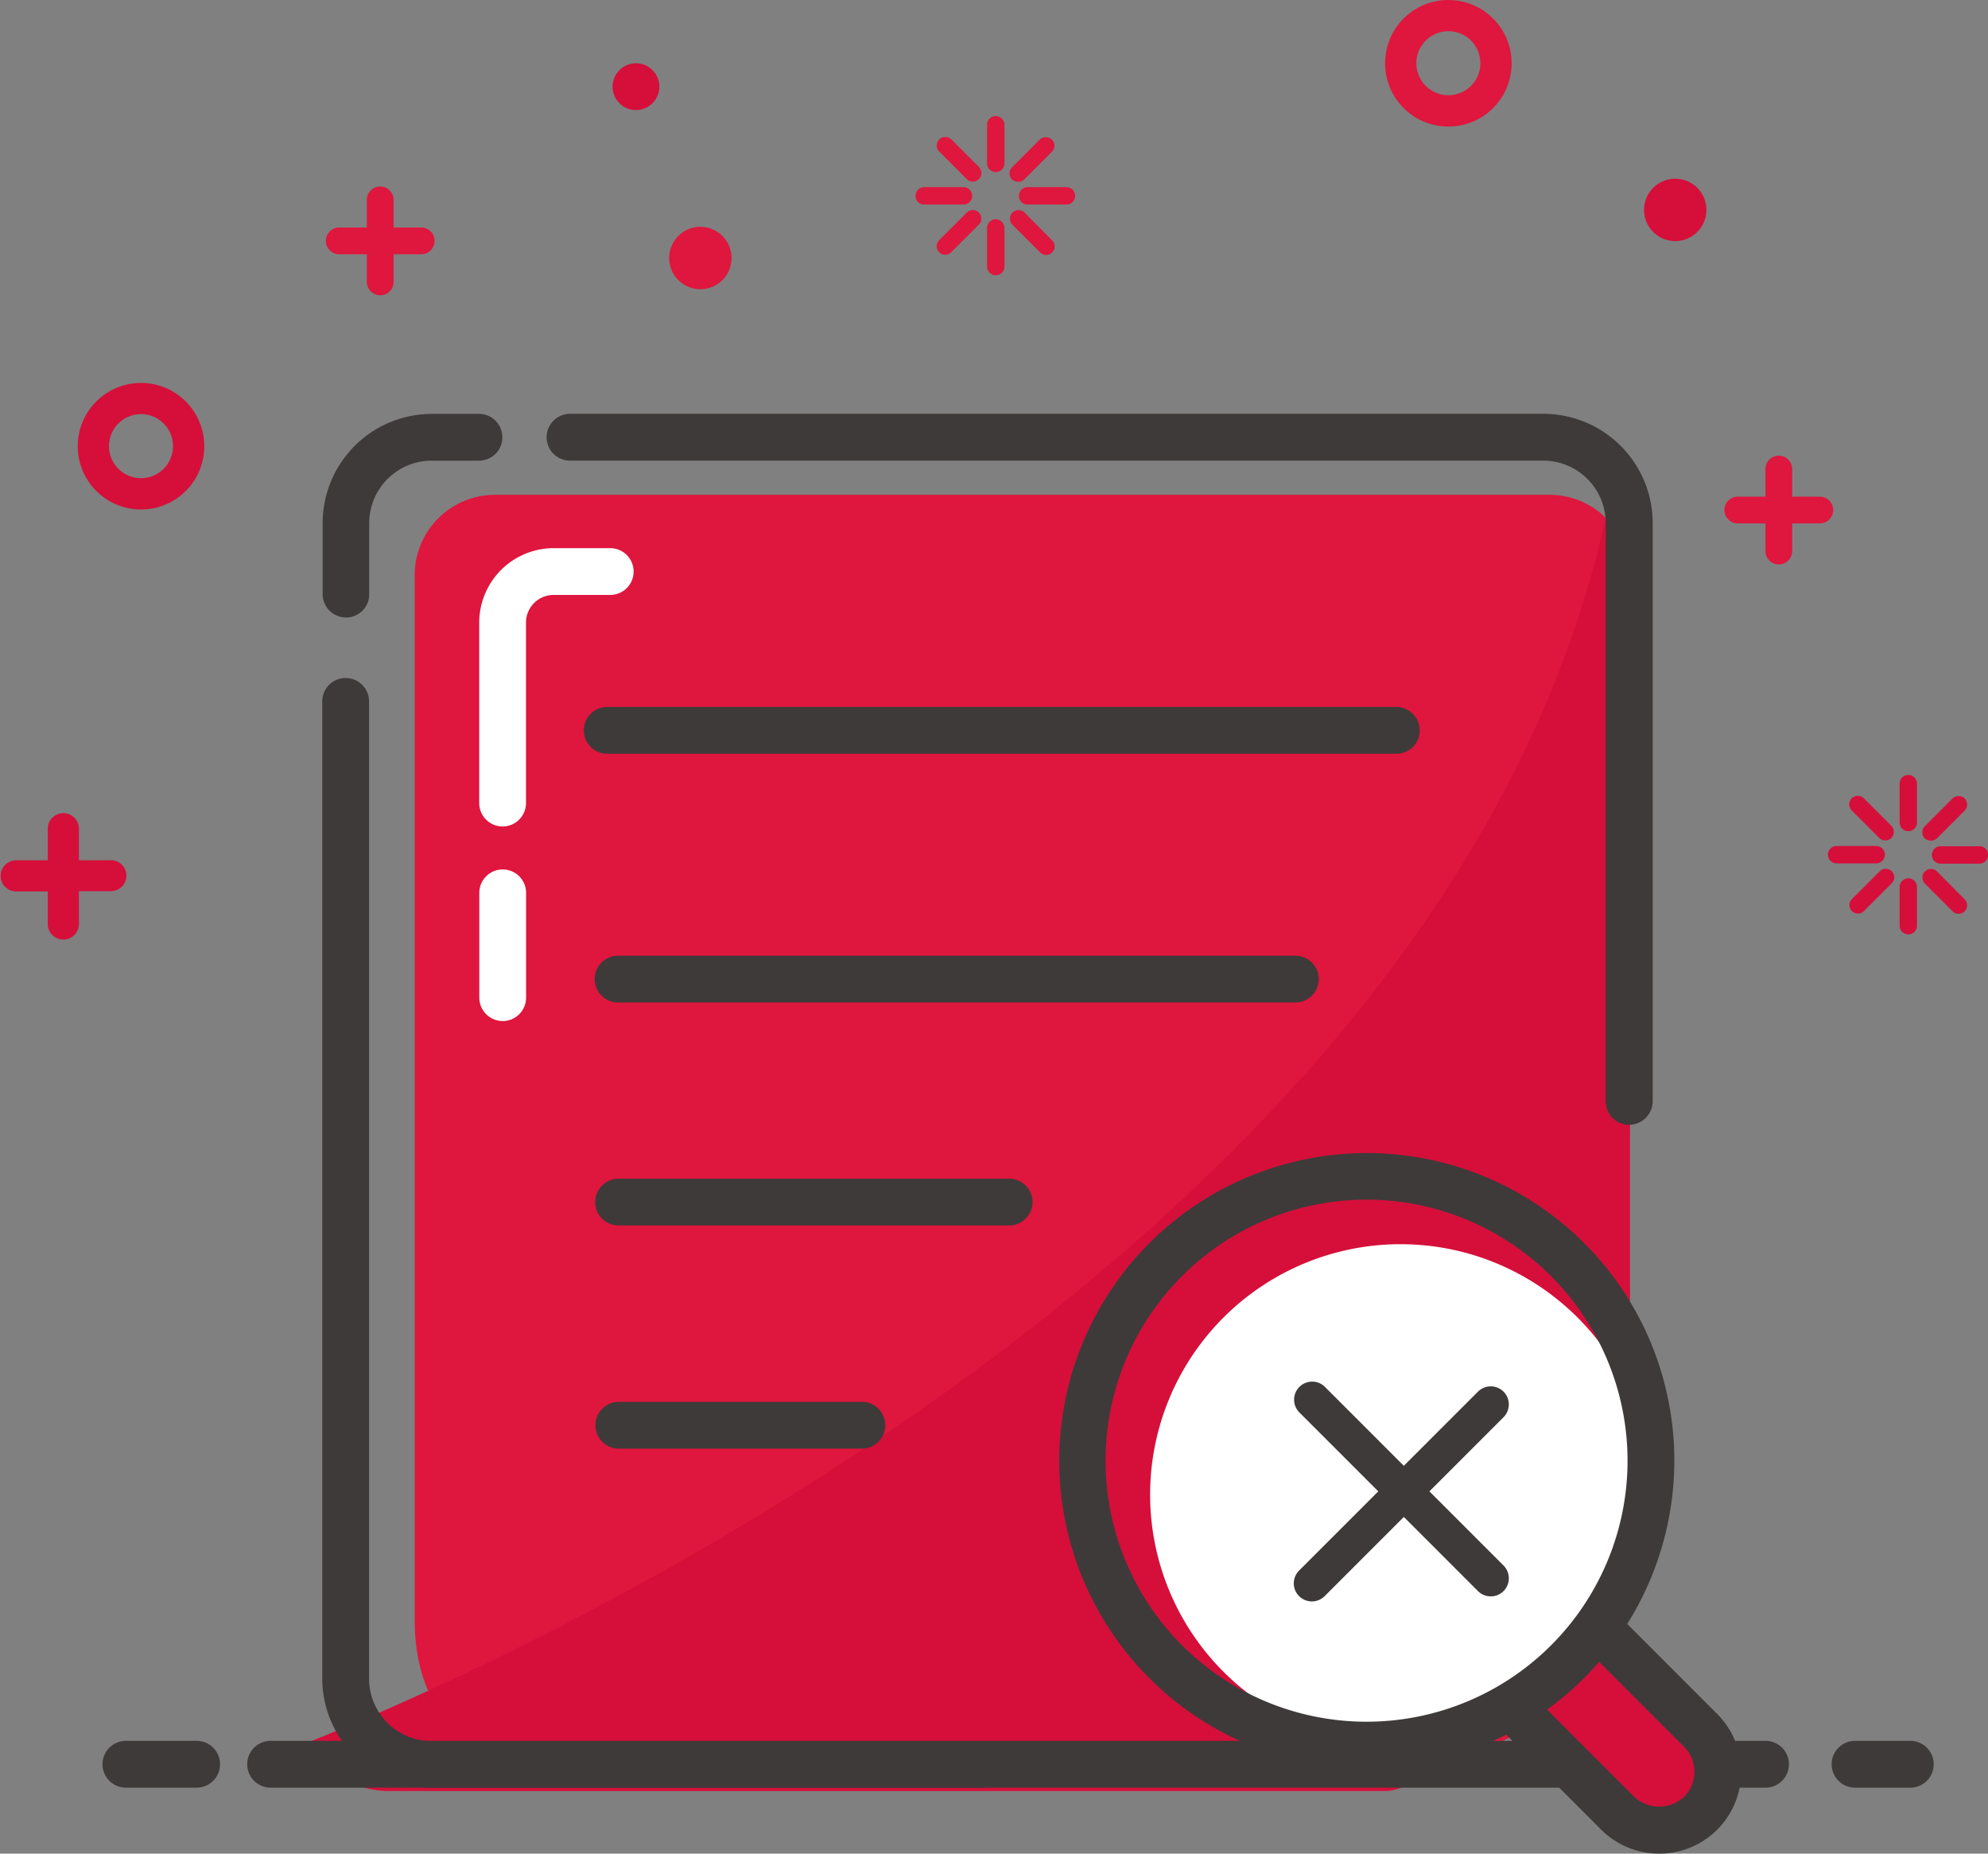 <svg xmlns="http://www.w3.org/2000/svg" width="118" height="110" viewBox="0 0 118 110"><rect x="0" y="0" width="118" height="110" fill="#808080" stroke="none"/><defs><style>.a{fill:#df163d;}.b{fill:#d50f3a;}.c{fill:#3e3a39;}.d{fill:#fcee21;}.e{fill:#fff;}</style></defs><g transform="translate(-64.5 -53.5)"><path class="a" d="M324.205,314.359V281.553a4.749,4.749,0,0,0-4.655-4.853h-62.8a4.766,4.766,0,0,0-4.654,4.853v61.937c0,4.721,2.486,8.542,8.172,8.542h50.657c7.3,0,13.263-6.241,13.263-13.871v-23.8Z" transform="translate(-162.979 -193.834)"/><path class="b" d="M283.42,341.512V279.826a5.109,5.109,0,0,0-1.15-3.226c-9.084,46.109-70.637,71.417-77.17,73.983a5.072,5.072,0,0,0,4.615,2.949h59.213C271.731,353.531,283.42,344.315,283.42,341.512Z" transform="translate(-122.169 -193.747)"/><path class="a" d="M691.955,61.011a3.755,3.755,0,1,1,3.755-3.755A3.753,3.753,0,0,1,691.955,61.011Zm0-5.659a1.9,1.9,0,1,0,1.9,1.9A1.9,1.9,0,0,0,691.955,55.351Z" transform="translate(-541.486)"/><path class="a" d="M219.059,139.633h-1.64v-1.64a.793.793,0,0,0-1.587,0v1.64h-1.64a.793.793,0,0,0,0,1.587h1.64v1.64a.793.793,0,0,0,1.587,0v-1.64h1.64a.793.793,0,0,0,0-1.587Zm83.014,15.973h-1.64v-1.64a.793.793,0,1,0-1.587,0v1.64h-1.64a.793.793,0,1,0,0,1.587h1.64v1.64a.793.793,0,1,0,1.587,0v-1.64h1.64a.793.793,0,0,0,0-1.587Z" transform="translate(-129.557 -72.632)"/><path class="b" d="M71.085,421.53h-1.9v-1.9a.926.926,0,0,0-1.851,0v1.9h-1.9a.926.926,0,0,0,0,1.851h1.9v1.9a.926.926,0,1,0,1.851,0v-1.917h1.9a.919.919,0,1,0,0-1.838Z" transform="translate(0 -316.979)"/><path class="b" d="M341.688,83.288m-1.388,0a1.388,1.388,0,1,0,1.388-1.388A1.388,1.388,0,0,0,340.3,83.288Z" transform="translate(-239.44 -24.645)"/><path class="b" d="M806.951,135.551m-1.851,0a1.851,1.851,0,1,0,1.851-1.851A1.851,1.851,0,0,0,805.1,135.551Z" transform="translate(-643.016 -69.595)"/><path class="a" d="M367.651,157.151m-1.851,0a1.851,1.851,0,1,0,1.851-1.851A1.851,1.851,0,0,0,365.8,157.151Z" transform="translate(-261.579 -88.339)"/><path class="b" d="M103.155,233.111a3.755,3.755,0,1,1,3.755-3.755A3.753,3.753,0,0,1,103.155,233.111Zm0-5.659a1.9,1.9,0,1,0,1.9,1.9A1.9,1.9,0,0,0,103.155,227.451Z" transform="translate(-30.285 -149.376)"/><path class="a" d="M478.929,106.988a.519.519,0,0,0-.727,0,.511.511,0,0,0,0,.714l1.64,1.64a.511.511,0,0,0,.714,0,.519.519,0,0,0,0-.727Zm4.337,4.337a.511.511,0,0,0-.714,0,.519.519,0,0,0,0,.727l1.64,1.64a.5.5,0,0,0,.714-.714Zm-.37-1.825a.511.511,0,0,0,.357-.145l1.64-1.64a.511.511,0,0,0,0-.714.519.519,0,0,0-.727,0l-1.64,1.64a.519.519,0,0,0,0,.727A.632.632,0,0,0,482.9,109.5Zm-3.055,1.825-1.64,1.64a.5.5,0,0,0,.714.714l1.64-1.64a.5.5,0,1,0-.714-.714Zm.317-.992a.516.516,0,0,0-.516-.516h-2.327a.516.516,0,0,0-.516.516.508.508,0,0,0,.516.516h2.327A.516.516,0,0,0,480.159,110.334Zm5.62-.516h-2.327a.516.516,0,0,0-.516.516.508.508,0,0,0,.516.516h2.327a.516.516,0,0,0,0-1.031ZM481.56,105.6a.516.516,0,0,0-.516.516v2.314a.516.516,0,0,0,1.031,0V106.1A.523.523,0,0,0,481.56,105.6Zm0,6.122a.516.516,0,0,0-.516.516v2.314a.516.516,0,0,0,1.031,0v-2.314A.534.534,0,0,0,481.56,111.722Z" transform="translate(-357.955 -45.211)"/><path class="b" d="M889.916,403.188a.519.519,0,0,0-.727,0,.511.511,0,0,0,0,.714l1.64,1.64a.511.511,0,0,0,.714,0,.519.519,0,0,0,0-.727l-1.626-1.626Zm4.337,4.337a.511.511,0,0,0-.714,0,.519.519,0,0,0,0,.727l1.64,1.64a.5.5,0,0,0,.714-.714ZM893.9,405.7a.511.511,0,0,0,.357-.145l1.64-1.64a.511.511,0,0,0,0-.714.519.519,0,0,0-.727,0l-1.64,1.64a.519.519,0,0,0,0,.727A.6.6,0,0,0,893.9,405.7Zm-3.055,1.825-1.64,1.64a.5.5,0,0,0,.714.714l1.64-1.64a.505.505,0,1,0-.714-.714Zm.317-.992a.516.516,0,0,0-.516-.516h-2.327a.516.516,0,1,0,0,1.031h2.327A.516.516,0,0,0,891.159,406.534Zm5.607-.5h-2.327a.516.516,0,0,0,0,1.031h2.327a.516.516,0,0,0,.516-.516A.508.508,0,0,0,896.765,406.031Zm-4.218-4.231a.516.516,0,0,0-.516.516v2.327a.516.516,0,0,0,1.031,0v-2.327A.525.525,0,0,0,892.547,401.8Zm0,6.135a.516.516,0,0,0-.516.516v2.314a.516.516,0,0,0,1.031,0v-2.327A.514.514,0,0,0,892.547,407.935Z" transform="translate(-714.781 -302.312)"/><path class="c" d="M217.807,838.677h-3.282a1.388,1.388,0,0,1,0-2.777h3.282a1.388,1.388,0,0,1,0,2.777Zm-101.718,0h-4.2a1.388,1.388,0,0,1,0-2.777h4.2a1.388,1.388,0,0,1,0,2.777Z" transform="translate(-39.917 -679.091)"/><path class="c" d="M265.618,838.677H176.883a1.388,1.388,0,0,1,0-2.777h88.735a1.388,1.388,0,0,1,0,2.777Z" transform="translate(-96.322 -679.091)"/><path class="c" d="M375.751,281.795a1.388,1.388,0,0,1-1.388-1.388V246.079a3.713,3.713,0,0,0-3.7-3.7H312.888a1.388,1.388,0,1,1,0-2.777h57.785a6.49,6.49,0,0,1,6.479,6.479v34.34A1.406,1.406,0,0,1,375.751,281.795Z" transform="translate(-214.554 -161.545)"/><path class="c" d="M211.188,251.586A1.388,1.388,0,0,1,209.8,250.2v-4.218a6.49,6.49,0,0,1,6.479-6.479h2.8a1.388,1.388,0,0,1,0,2.777h-2.816a3.713,3.713,0,0,0-3.7,3.7V250.2A1.369,1.369,0,0,1,211.188,251.586Z" transform="translate(-126.149 -161.442)"/><path class="c" d="M248.927,424.751H216.279a6.49,6.49,0,0,1-6.479-6.479V360.288a1.388,1.388,0,1,1,2.777,0v58a3.713,3.713,0,0,0,3.7,3.7h32.648a1.382,1.382,0,1,1,0,2.764Z" transform="translate(-126.172 -265.165)"/><path class="d" d="M343.2,493.5h40.2" transform="translate(-242.011 -381.897)"/><path class="c" d="M374.286,485.777h-40.2a1.388,1.388,0,1,1,0-2.777h40.2a1.388,1.388,0,1,1,0,2.777Z" transform="translate(-232.899 -372.785)"/><path class="d" d="M343.2,593.8h23.18" transform="translate(-241.981 -468.952)"/><path class="c" d="M357.268,585.977h-23.18a1.388,1.388,0,1,1,0-2.777h23.18a1.388,1.388,0,1,1,0,2.777Z" transform="translate(-232.869 -459.754)"/><path class="d" d="M343.2,694h14.426" transform="translate(-241.97 -555.92)"/><path class="c" d="M348.515,686.277H334.088a1.388,1.388,0,1,1,0-2.777h14.426a1.388,1.388,0,1,1,0,2.777Z" transform="translate(-232.857 -546.81)"/><path class="d" d="M338.4,381.7h46.849" transform="translate(-237.857 -284.86)"/><path class="c" d="M376.138,373.977H329.288a1.388,1.388,0,0,1,0-2.777h46.836a1.388,1.388,0,0,1,1.388,1.388A1.369,1.369,0,0,1,376.138,373.977Z" transform="translate(-228.746 -275.748)"/><path class="b" d="M753.738,787.4l5.778,5.778A3.478,3.478,0,0,1,754.6,798.1l-5.9-5.9" transform="translate(-594.074 -637.004)"/><path class="c" d="M747.967,791.5a4.841,4.841,0,0,1-3.438-1.415l-5.9-5.9a1.384,1.384,0,0,1,1.957-1.957l5.9,5.9a2.167,2.167,0,0,0,2.962,0,2.107,2.107,0,0,0,0-2.962l-5.778-5.778a1.384,1.384,0,0,1,1.957-1.957l5.778,5.779a4.853,4.853,0,0,1-3.438,8.291Z" transform="translate(-584.984 -628.001)"/><path class="e" d="M597.663,627.863m-14.863,0A14.863,14.863,0,1,0,597.663,613,14.863,14.863,0,0,0,582.8,627.863Z" transform="translate(-450.033 -485.665)"/><path class="c" d="M560.161,608.609a18.254,18.254,0,1,1,18.261-18.248A18.281,18.281,0,0,1,560.161,608.609Zm0-33.745a15.491,15.491,0,1,0,15.484,15.5A15.5,15.5,0,0,0,560.161,574.864Z" transform="translate(-414.54 -450.173)"/><path class="e" d="M281.688,453.292A1.388,1.388,0,0,1,280.3,451.9v-6.215a1.388,1.388,0,0,1,2.777,0V451.9A1.388,1.388,0,0,1,281.688,453.292Z" transform="translate(-187.35 -339.2)"/><path class="e" d="M281.688,316.416a1.388,1.388,0,0,1-1.388-1.388V304.316a4.424,4.424,0,0,1,4.416-4.417h3.359a1.388,1.388,0,0,1,0,2.777h-3.359a1.639,1.639,0,0,0-1.64,1.64v10.711A1.388,1.388,0,0,1,281.688,316.416Z" transform="translate(-187.355 -213.87)"/><path class="c" d="M2025.759,4018.2a1.073,1.073,0,0,1,0-1.518l4.7-4.7-4.7-4.7a1.073,1.073,0,0,1,1.517-1.517l4.7,4.7,4.4-4.4a1.073,1.073,0,0,1,1.518,1.517l-4.4,4.4,4.4,4.4a1.073,1.073,0,1,1-1.518,1.518l-4.4-4.4-4.7,4.7a1.073,1.073,0,0,1-1.517,0Z" transform="translate(-1884.15 -3869.979)"/></g></svg>